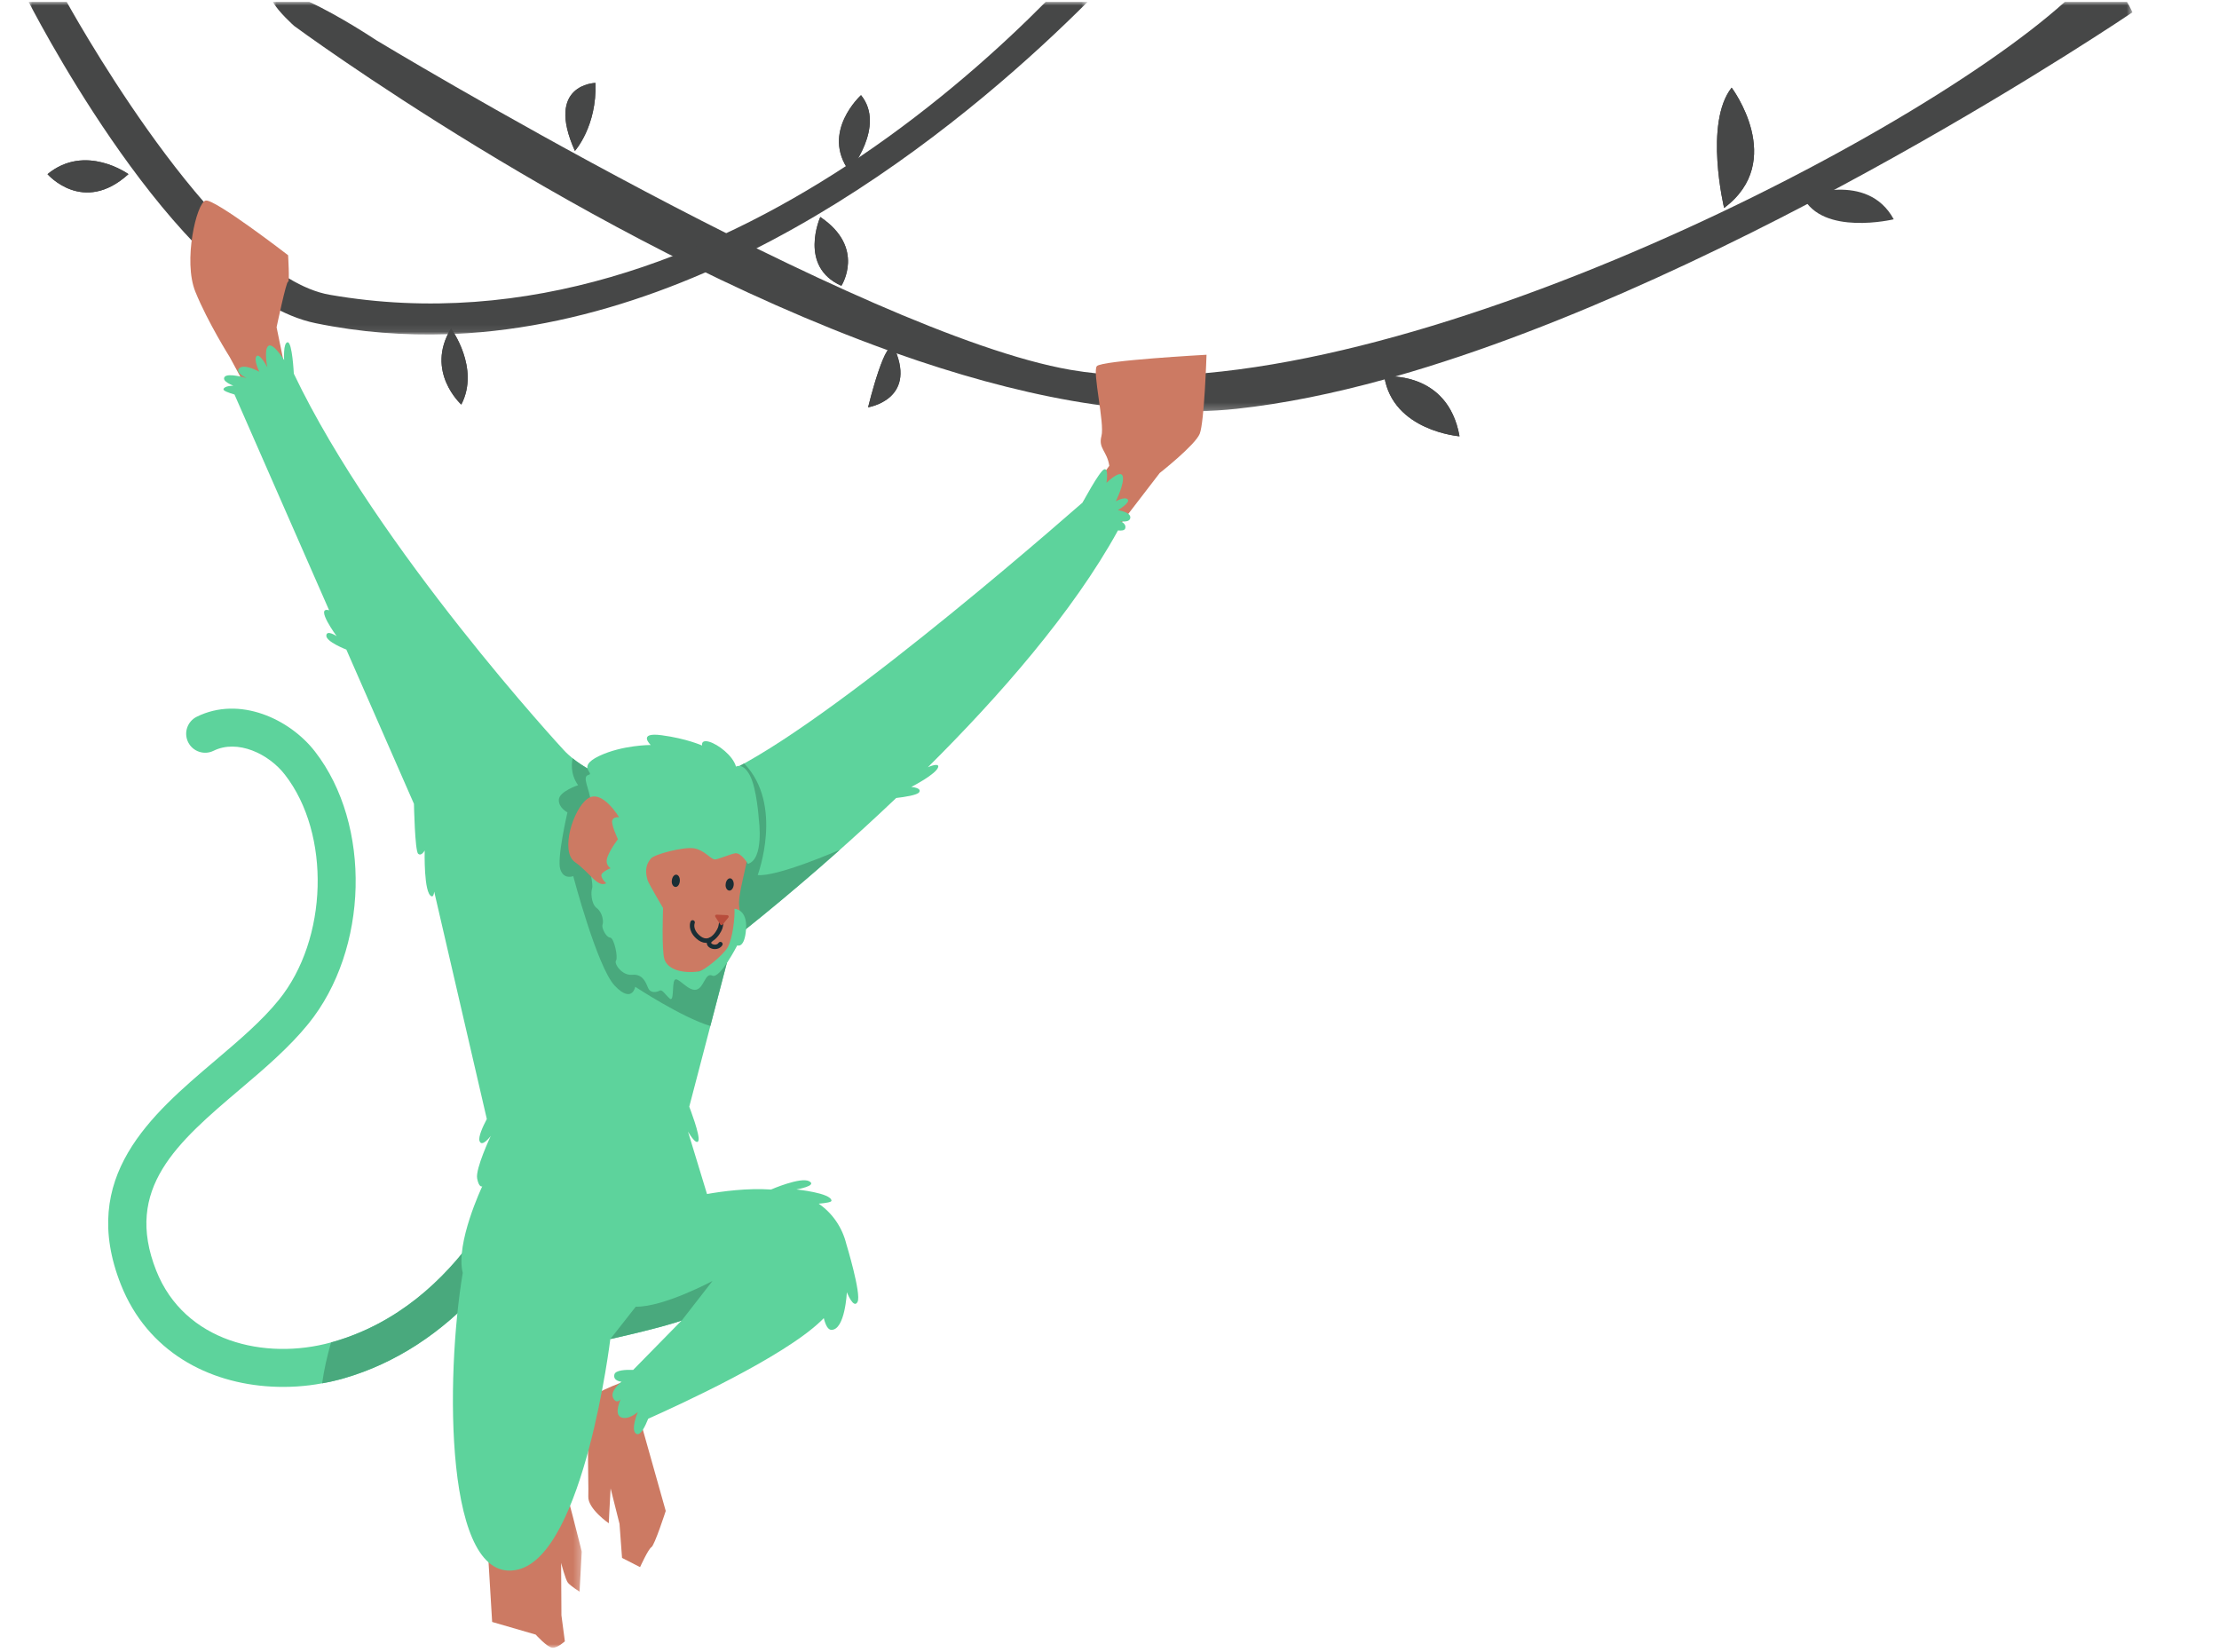 <?xml version="1.0" encoding="UTF-8"?>
<svg width="313px" height="233px" viewBox="0 0 313 233" version="1.1" xmlns="http://www.w3.org/2000/svg" xmlns:xlink="http://www.w3.org/1999/xlink">
    <title>Group 84</title>
    <defs>
        <polygon id="path-1" points="0 0 262.298 0 262.298 57.76 0 57.76"></polygon>
        <polygon id="path-3" points="0 0 149.374 0 149.374 46.913 0 46.913"></polygon>
        <polygon id="path-5" points="0 0.269 163.797 0.269 163.797 0.805 0 0.805"></polygon>
        <polygon id="path-7" points="7.63077964e-15 0.269 281.103 0.269 281.103 0.805 7.63077964e-15 0.805"></polygon>
        <polygon id="path-9" points="0 1.52615593e-14 13.736 1.52615593e-14 13.736 24.004 0 24.004"></polygon>
    </defs>
    <g id="Homepage" stroke="none" stroke-width="1" fill="none" fill-rule="evenodd">
        <g transform="translate(-760, -720)" id="Group-2">
            <g id="Group-8" transform="translate(0, 719.702)">
                <g id="Group-84" transform="translate(760, 0.298)">
                    <path d="M254.287,27.718 C254.287,27.718 263.404,24.078 267.12,30.929 C267.12,30.929 257.047,33.346 254.287,27.718" id="Fill-1" fill="#464747"></path>
                    <g id="Group-5" transform="translate(38.49, 0.269)">
                        <mask id="mask-2" fill="white">
                            <use xlink:href="#path-1"></use>
                        </mask>
                        <g id="Clip-4"></g>
                        <path d="M262.298,1.471 C262.298,1.471 206.958,39.005 158.245,52.848 C157.783,52.977 157.321,53.106 156.848,53.235 C149.653,55.222 142.597,56.671 135.917,57.391 C121.355,58.948 104.58,55.436 87.955,49.562 C87.547,49.422 87.128,49.272 86.72,49.122 C44.182,33.775 2.996,3.383 2.996,3.383 C2.996,3.383 0.773,1.407 0,-0 L5.144,-0 C9.451,1.976 14.584,5.402 14.584,5.402 C14.584,5.402 83.187,46.823 112.506,51.892 C153.272,58.927 229.543,20.834 252.762,-0 L261.536,-0 C261.74,0.343 261.955,0.719 262.148,1.138 C262.202,1.245 262.255,1.353 262.298,1.471" id="Fill-3" fill="#464747" mask="url(#mask-2)"></path>
                    </g>
                    <path d="M126.263,49.369 C125.081,46.587 122.45,57.445 122.45,57.445 C122.45,57.445 129.248,56.392 126.263,49.369" id="Fill-6" fill="#464747"></path>
                    <path d="M118.681,40.305 C118.681,40.305 122.16,34.946 115.706,30.607 C115.706,30.607 112.57,37.598 118.681,40.305" id="Fill-8" fill="#464747"></path>
                    <path d="M81.093,21.285 C81.093,21.285 84.218,17.806 83.993,11.695 C83.993,11.695 76.851,11.845 81.093,21.285" id="Fill-10" fill="#464747"></path>
                    <path d="M195.263,53.106 C195.263,53.106 204.209,52.172 205.874,61.536 C205.874,61.536 196.477,60.795 195.263,53.106" id="Fill-12" fill="#464747"></path>
                    <path d="M243.193,29.329 C243.193,29.329 240.326,17.355 244.256,12.361 C244.256,12.361 252.053,22.714 243.193,29.329" id="Fill-14" fill="#464747"></path>
                    <g id="Group-26" transform="translate(79.747, 11.695)" fill="#464747">
                        <path d="M46.516,37.674 C45.334,34.892 42.703,45.75 42.703,45.75 C42.703,45.75 49.501,44.697 46.516,37.674" id="Fill-16"></path>
                        <path d="M38.934,28.61 C38.934,28.61 42.413,23.251 35.959,18.912 C35.959,18.912 32.823,25.903 38.934,28.61" id="Fill-18"></path>
                        <path d="M1.346,9.59 C1.346,9.59 4.471,6.111 4.245,0 C4.245,0 -2.896,0.15 1.346,9.59" id="Fill-20"></path>
                        <path d="M115.516,41.411 C115.516,41.411 124.462,40.477 126.127,49.841 C126.127,49.841 116.73,49.1 115.516,41.411" id="Fill-22"></path>
                        <path d="M163.446,17.634 C163.446,17.634 160.578,5.66 164.509,0.666 C164.509,0.666 172.306,11.019 163.446,17.634" id="Fill-24"></path>
                    </g>
                    <g id="Group-29" transform="translate(4.038, 0.269)">
                        <mask id="mask-4" fill="white">
                            <use xlink:href="#path-3"></use>
                        </mask>
                        <g id="Clip-28"></g>
                        <path d="M149.374,-0 C134.328,15.024 99.801,45.019 60.076,46.834 C59.765,46.845 59.453,46.856 59.142,46.866 L59.131,46.866 C53.01,47.07 46.77,46.609 40.455,45.309 C22.155,41.54 2.696,5.208 0,-0 L5.37,-0 C8.162,4.983 27.471,38.683 42.453,41.303 C70.461,46.179 95.913,35.815 115.287,23.154 C115.878,22.767 116.468,22.381 117.048,21.983 C128.26,14.423 137.303,6.218 143.456,-0 L149.374,-0 Z" id="Fill-27" fill="#464747" mask="url(#mask-4)"></path>
                    </g>
                    <path d="M63.62,46.329 C63.62,46.329 67.744,51.903 65.07,57.058 C65.07,57.058 59.904,52.408 63.62,46.329" id="Fill-30" fill="#464747"></path>
                    <path d="M18.117,24.561 C18.117,24.561 12.039,20.168 6.701,24.561 C6.701,24.561 11.717,30.371 18.117,24.561" id="Fill-32" fill="#464747"></path>
                    <path d="M119.808,24.163 C119.808,24.163 125.017,17.806 121.452,13.424 C121.452,13.424 115.717,18.611 119.808,24.163" id="Fill-34" fill="#464747"></path>
                    <g id="Group-42" transform="translate(6.701, 13.424)" fill="#464747">
                        <path d="M56.919,32.905 C56.919,32.905 61.043,38.479 58.368,43.634 C58.368,43.634 53.203,38.984 56.919,32.905" id="Fill-36"></path>
                        <path d="M11.416,11.137 C11.416,11.137 5.337,6.744 -1.90769491e-15,11.137 C-1.90769491e-15,11.137 5.015,16.947 11.416,11.137" id="Fill-38"></path>
                        <path d="M113.107,10.739 C113.107,10.739 118.316,4.382 114.75,-3.05231186e-14 C114.75,-3.05231186e-14 109.015,5.187 113.107,10.739" id="Fill-40"></path>
                    </g>
                    <g id="Group-45">
                        <mask id="mask-6" fill="white">
                            <use xlink:href="#path-5"></use>
                        </mask>
                        <g id="Clip-44"></g>
                        <polyline id="Fill-43" fill="#464747" mask="url(#mask-6)" points="0 0.268 4.038 0.268 9.408 0.268 147.494 0.268 153.423 0.268 163.797 0.268"></polyline>
                    </g>
                    <g id="Group-48" transform="translate(31.52, 0)">
                        <mask id="mask-8" fill="white">
                            <use xlink:href="#path-7"></use>
                        </mask>
                        <g id="Clip-47"></g>
                        <polyline id="Fill-46" fill="#464747" mask="url(#mask-8)" points="7.63077964e-15 0.268 6.97 0.268 7.185 0.268 12.114 0.268 12.909 0.268 259.248 0.268 259.732 0.268 268.506 0.268 268.699 0.268 281.103 0.268"></polyline>
                    </g>
                    <path d="M40.638,54.073 L39.016,46.158 C39.016,46.158 40.391,39.574 40.638,39.735 C40.874,39.907 40.638,35.998 40.638,35.998 C40.638,35.998 30.285,28.008 29.007,28.287 C27.729,28.577 25.785,36.836 27.568,41.175 C29.34,45.513 32.401,50.357 32.401,50.357 L35.633,56.328 L40.638,54.073 Z" id="Fill-49" fill="#CC7A63"></path>
                    <path d="M152.714,70.869 L156.473,65.693 C156.15,63.588 154.894,63.265 155.366,61.493 C155.839,59.711 154.067,52.451 154.711,51.645 C155.356,50.84 170.187,50.035 170.187,50.035 C170.187,50.035 169.875,59.56 169.231,61.171 C168.587,62.782 163.582,66.713 163.582,66.713 L155.195,77.624 L152.714,70.869 Z" id="Fill-51" fill="#CC7A63"></path>
                    <path d="M17.054,181.184 C20.813,190.656 29.404,195.091 38.297,195.564 C40.691,195.693 43.097,195.542 45.438,195.102 C46.501,194.919 47.554,194.672 48.585,194.372 C62.954,190.194 74.628,177.339 80.588,159.114 C81.05,157.707 80.288,156.204 78.881,155.742 C77.474,155.28 75.96,156.043 75.508,157.45 C72.942,165.268 65.059,184.008 47.092,189.227 C46.953,189.27 46.834,189.303 46.695,189.335 C37.373,191.902 26.021,189.26 22.037,179.208 C17.43,167.588 25.044,161.123 33.85,153.637 C37.266,150.748 40.777,147.752 43.494,144.401 C52.011,133.909 52.44,116.318 44.429,105.997 C40.853,101.39 33.786,98.104 27.751,101.09 C26.43,101.745 25.882,103.345 26.537,104.676 C27.192,105.997 28.792,106.545 30.124,105.89 C33.496,104.225 37.899,106.298 40.197,109.273 C46.684,117.628 46.276,132.47 39.328,141.029 C36.933,143.993 33.754,146.689 30.382,149.556 C21.307,157.256 11.04,165.998 17.054,181.184" id="Fill-53" fill="#5DD39C"></path>
                    <path d="M45.438,195.102 C46.501,194.919 47.554,194.672 48.585,194.372 C62.954,190.194 74.628,177.339 80.588,159.114 C81.05,157.707 80.288,156.204 78.881,155.742 C77.474,155.28 75.96,156.043 75.508,157.45 C72.942,165.268 65.059,184.008 47.092,189.227 C46.953,189.27 46.834,189.303 46.695,189.335 C46.136,191.3 45.696,193.223 45.438,195.102" id="Fill-55" fill="#49A97D"></path>
                    <g id="Group-59" transform="translate(68.324, 208.397)">
                        <mask id="mask-10" fill="white">
                            <use xlink:href="#path-9"></use>
                        </mask>
                        <g id="Clip-58"></g>
                        <path d="M10.89,1.52615593e-14 C11.298,0.601 13.736,10.449 13.736,10.449 L13.424,16.088 C13.424,16.088 12.168,15.293 11.792,14.842 C11.427,14.391 10.825,12.028 10.825,12.028 L10.868,19.428 L11.352,23.09 C11.352,23.09 10.331,24.045 9.601,24.002 C8.881,23.97 7.238,22.145 7.238,22.145 L1.095,20.362 L0,2.169 L10.89,1.52615593e-14 Z" id="Fill-57" fill="#CC7A63" mask="url(#mask-10)"></path>
                    </g>
                    <path d="M90.587,193.921 C90.587,193.921 84.97,195.789 83.746,196.885 C82.532,197.98 83.08,209.321 82.983,211.061 C82.897,212.8 85.872,214.841 85.872,214.841 L85.926,213.681 L86.13,209.922 L87.386,214.927 L87.741,219.727 L90.286,221.027 C90.286,221.027 91.435,218.482 91.886,218.213 C92.337,217.945 93.905,213.101 93.905,213.101 L90.254,200.139 L93.314,196.96 L90.587,193.921 Z" id="Fill-60" fill="#CC7A63"></path>
                    <path d="M31.52,54.899 C31.627,54.395 32.927,54.395 32.927,54.395 C32.927,54.395 31.219,53.793 31.681,53.16 C32.154,52.537 34.796,53.332 34.796,53.332 C34.796,53.332 33.024,52.515 33.786,51.903 C34.538,51.291 36.578,52.429 36.578,52.429 C36.578,52.429 35.73,50.7 36.192,50.228 C36.653,49.755 37.706,51.817 37.706,51.817 C37.706,51.817 37.19,49.251 37.867,48.778 C38.544,48.306 40.079,50.786 40.079,50.786 C40.079,50.786 39.918,48.316 40.573,48.273 C41.228,48.241 41.443,52.676 41.443,52.698 C53.214,77.377 79.493,105.761 79.493,105.761 C79.493,105.761 85.786,113.15 98.695,110.358 C109.617,107.995 142.748,79.579 152.714,70.869 C152.714,70.869 155.076,66.455 155.742,66.197 C156.408,65.94 156.075,68.098 156.075,68.098 C156.075,68.098 158.019,66.176 158.352,67.132 C158.685,68.098 157.385,70.708 157.385,70.708 C157.385,70.708 158.653,69.978 159.072,70.439 C159.48,70.89 157.686,71.954 157.686,71.954 C157.686,71.954 159.48,72.201 159.437,72.995 C159.394,73.79 158.008,73.5 158.008,73.5 C158.008,73.5 158.953,73.844 158.706,74.553 C158.61,74.821 158.18,74.864 157.697,74.81 C151.361,86.334 140.922,98.233 130.881,108.21 C131.826,107.802 132.438,107.769 132.341,108.167 C132.105,109.176 128.539,110.991 128.539,110.991 C128.539,110.991 130.054,111.099 129.656,111.732 C129.399,112.14 127.616,112.409 126.413,112.548 C114.063,124.297 103.399,132.47 103.399,132.47 L97.223,156.086 C97.223,156.086 98.845,160.263 98.501,160.929 C98.169,161.584 97.041,159.587 97.041,159.587 L99.726,168.404 C101.863,168.028 105.375,167.545 108.758,167.77 C108.758,167.77 112.924,165.955 114.138,166.6 C115.362,167.244 112.334,167.76 112.334,167.76 C112.334,167.76 117.242,168.254 117.285,169.349 C117.285,169.542 116.597,169.671 115.48,169.768 C117.435,171.11 118.81,173.14 119.379,175.46 C119.379,175.46 121.516,182.472 120.968,183.6 C120.421,184.728 119.454,182.258 119.454,182.258 C119.454,182.258 119.207,187.574 117.274,187.563 C116.791,187.563 116.447,186.897 116.2,185.909 C116.071,186.049 115.931,186.188 115.792,186.317 C110.422,191.461 95.72,198.184 91.435,200.096 C90.995,201.191 90.361,202.501 89.792,202.244 C88.847,201.803 89.964,199.151 89.964,199.151 C89.964,199.151 88.643,200.343 87.601,199.892 C86.559,199.451 87.537,197.379 87.537,197.379 C87.537,197.379 86.924,198.12 86.473,197.132 C86.022,196.133 87.676,194.876 87.676,194.876 C87.676,194.876 86.42,194.801 86.667,193.845 C86.828,193.233 88.299,193.169 89.309,193.212 L96.16,186.231 C96.16,186.231 93.991,187.09 86.087,188.862 C86.087,188.862 82.414,219.061 73.103,221.36 C62.621,223.959 62.825,194.06 65.274,179.53 C64.211,175.363 68.023,167.319 68.023,167.319 C68.023,167.319 67.572,167.588 67.304,166.213 C67.035,164.849 69.226,160.21 69.226,160.21 C69.226,160.21 67.969,161.907 67.637,160.919 C67.443,160.339 68.098,158.9 68.668,157.826 L61.247,125.758 C61.193,126.22 61.075,126.477 60.881,126.413 C59.743,126.069 59.904,119.948 59.904,119.948 C59.904,119.948 59.442,120.828 58.981,120.41 C58.519,119.991 58.39,113.375 58.39,113.375 L48.853,91.617 C48.853,91.617 45.975,90.511 46.029,89.641 C46.072,88.771 47.489,89.727 47.489,89.727 C47.489,89.727 44.343,85.474 46.426,86.076 L33.077,55.641 C32.229,55.393 31.477,55.114 31.52,54.899" id="Fill-62" fill="#5DD39C"></path>
                    <path d="M79.031,122.6 C79.525,124.125 80.857,123.567 80.857,123.567 C80.857,123.567 84.24,136.422 86.71,139.021 C89.18,141.609 89.599,139.171 89.599,139.171 C89.599,139.171 96.171,143.51 100.198,144.702 L103.399,132.47 C103.399,132.47 109.81,127.541 118.466,119.851 C117.94,120.077 109.552,123.696 106.878,123.417 C106.878,123.417 110.594,113.493 104.967,107.683 C102.486,109.069 100.338,110.014 98.706,110.358 C89.147,112.42 83.23,108.919 80.782,106.964 C80.685,107.329 80.341,109.069 81.544,110.744 C81.544,110.744 78.891,111.614 78.827,112.774 C78.763,113.934 80.041,114.578 80.041,114.578 C80.041,114.578 78.526,121.075 79.031,122.6 Z" id="Fill-64" fill="#49A97D"></path>
                    <path d="M86.087,188.862 C93.271,187.251 95.72,186.403 96.117,186.263 C96.117,186.253 96.139,186.242 96.139,186.242 L96.16,186.242 L96.171,186.231 L100.499,180.668 C100.499,180.668 93.615,184.363 89.674,184.298 L86.087,188.862 Z" id="Fill-66" fill="#49A97D"></path>
                    <path d="M102.776,108.07 C96.364,102.507 87.773,106.481 85.292,109.445 C82.811,112.409 84.1,129.377 89.008,133.866 C91.585,136.218 95.903,138.999 100.273,136.186 C102.754,134.607 104.87,131.482 104.279,127.992 C103.699,124.501 109.423,113.848 102.776,108.07" id="Fill-68" fill="#CC7A63"></path>
                    <path d="M94.764,124.19 C94.7,124.662 94.947,125.071 95.269,125.092 C95.58,125.124 95.86,124.748 95.892,124.276 C95.935,123.793 95.709,123.384 95.398,123.363 C95.086,123.341 94.807,123.707 94.764,124.19" id="Fill-70" fill="#1A2E35"></path>
                    <path d="M102.357,124.705 C102.292,125.178 102.55,125.586 102.862,125.607 C103.173,125.64 103.452,125.264 103.495,124.791 C103.528,124.308 103.291,123.9 102.991,123.878 C102.679,123.857 102.389,124.254 102.357,124.705" id="Fill-72" fill="#1A2E35"></path>
                    <path d="M101.788,129.828 C101.788,129.828 101.68,130.634 101.584,130.891 C101.283,131.686 100.026,133.608 98.405,132.116 C97.277,131.074 97.696,130.097 97.696,130.097" id="Stroke-74" stroke="#1A2E35" stroke-width="0.631" stroke-linecap="round"></path>
                    <path d="M100.263,132.513 C99.361,133.318 101.057,134.006 101.616,133.157" id="Stroke-76" stroke="#1A2E35" stroke-width="0.631" stroke-linecap="round"></path>
                    <path d="M102.593,129.076 L101.079,129.001 C100.918,128.99 100.81,129.162 100.896,129.302 L101.605,130.397 C101.67,130.515 101.841,130.526 101.917,130.419 L102.744,129.398 C102.84,129.27 102.754,129.087 102.593,129.076" id="Fill-78" fill="#B84D3C"></path>
                    <path d="M105.493,121.838 C105.493,121.838 104.591,120.27 103.732,120.345 C103.162,120.399 101.176,121.269 100.789,121.215 C100.166,121.108 99.361,119.905 97.9,119.647 C96.429,119.4 92.262,120.496 91.8,121.097 C91.328,121.709 90.855,122.482 91.338,124.125 C91.467,124.577 93.529,128.067 93.529,128.067 C93.529,128.067 93.293,134.081 93.733,135.337 C94.174,136.594 95.935,137.356 98.587,137.013 C99.264,136.927 101.981,134.747 102.625,133.641 C103.366,132.373 103.678,129.259 103.603,128.174 C103.603,128.174 105.428,128.206 105.235,131.02 C105.042,133.834 103.989,133.34 103.989,133.34 C103.989,133.34 101.562,138.087 100.488,137.603 C99.414,137.109 99.35,139.354 98.179,139.59 C97.009,139.816 95.548,137.603 95.151,138.237 C94.753,138.871 95.129,141.427 94.442,140.814 C93.755,140.192 93.422,139.526 93.046,139.719 C92.681,139.923 91.768,140.159 91.424,139.343 C91.081,138.527 90.64,137.346 89.18,137.485 C87.719,137.625 86.581,135.896 86.892,135.477 C87.204,135.058 86.634,132.266 86.055,132.234 C85.475,132.201 84.82,130.827 84.991,130.419 C85.152,130.011 85.013,128.711 84.175,128.078 C83.337,127.455 83.348,125.704 83.52,125.285 C83.692,124.856 83.252,122.257 82.392,120.603 C81.544,118.938 82.672,118.133 82.994,117.499 C83.327,116.866 82.199,115.566 82.328,114.847 C82.457,114.127 83.509,114.696 83.316,112.946 C83.123,111.195 82.049,109.541 83.005,109.294 C83.96,109.058 81.243,108.188 84.519,106.62 C87.805,105.063 91.789,105.074 91.789,105.074 C91.789,105.074 89.835,103.227 93.336,103.699 C96.837,104.161 99.038,105.149 99.038,105.149 C99.038,105.149 98.813,104.268 100.059,104.623 C101.294,104.988 103.388,106.577 103.817,108.124 C103.817,108.124 104.784,107.49 105.772,109.359 C106.76,111.227 107.039,115.588 107.039,115.588 C107.039,115.588 107.813,121.183 105.493,121.838" id="Fill-80" fill="#5DD39C"></path>
                    <path d="M87.322,115.265 C87.322,115.265 84.927,111.217 82.897,112.634 C80.867,114.041 78.945,120.087 81.114,121.602 C83.273,123.116 84.25,125.21 85.518,124.577 C85.518,124.577 84.487,123.664 84.938,123.18 C85.399,122.697 86.14,122.45 86.14,122.45 C86.14,122.45 85.228,121.999 85.722,120.775 C86.226,119.55 87.161,118.369 87.161,118.369 C87.161,118.369 86.183,116.286 86.355,115.717 C86.538,115.147 87.322,115.265 87.322,115.265" id="Fill-82" fill="#CC7A63"></path>
                </g>
            </g>
        </g>
    </g>
</svg>
